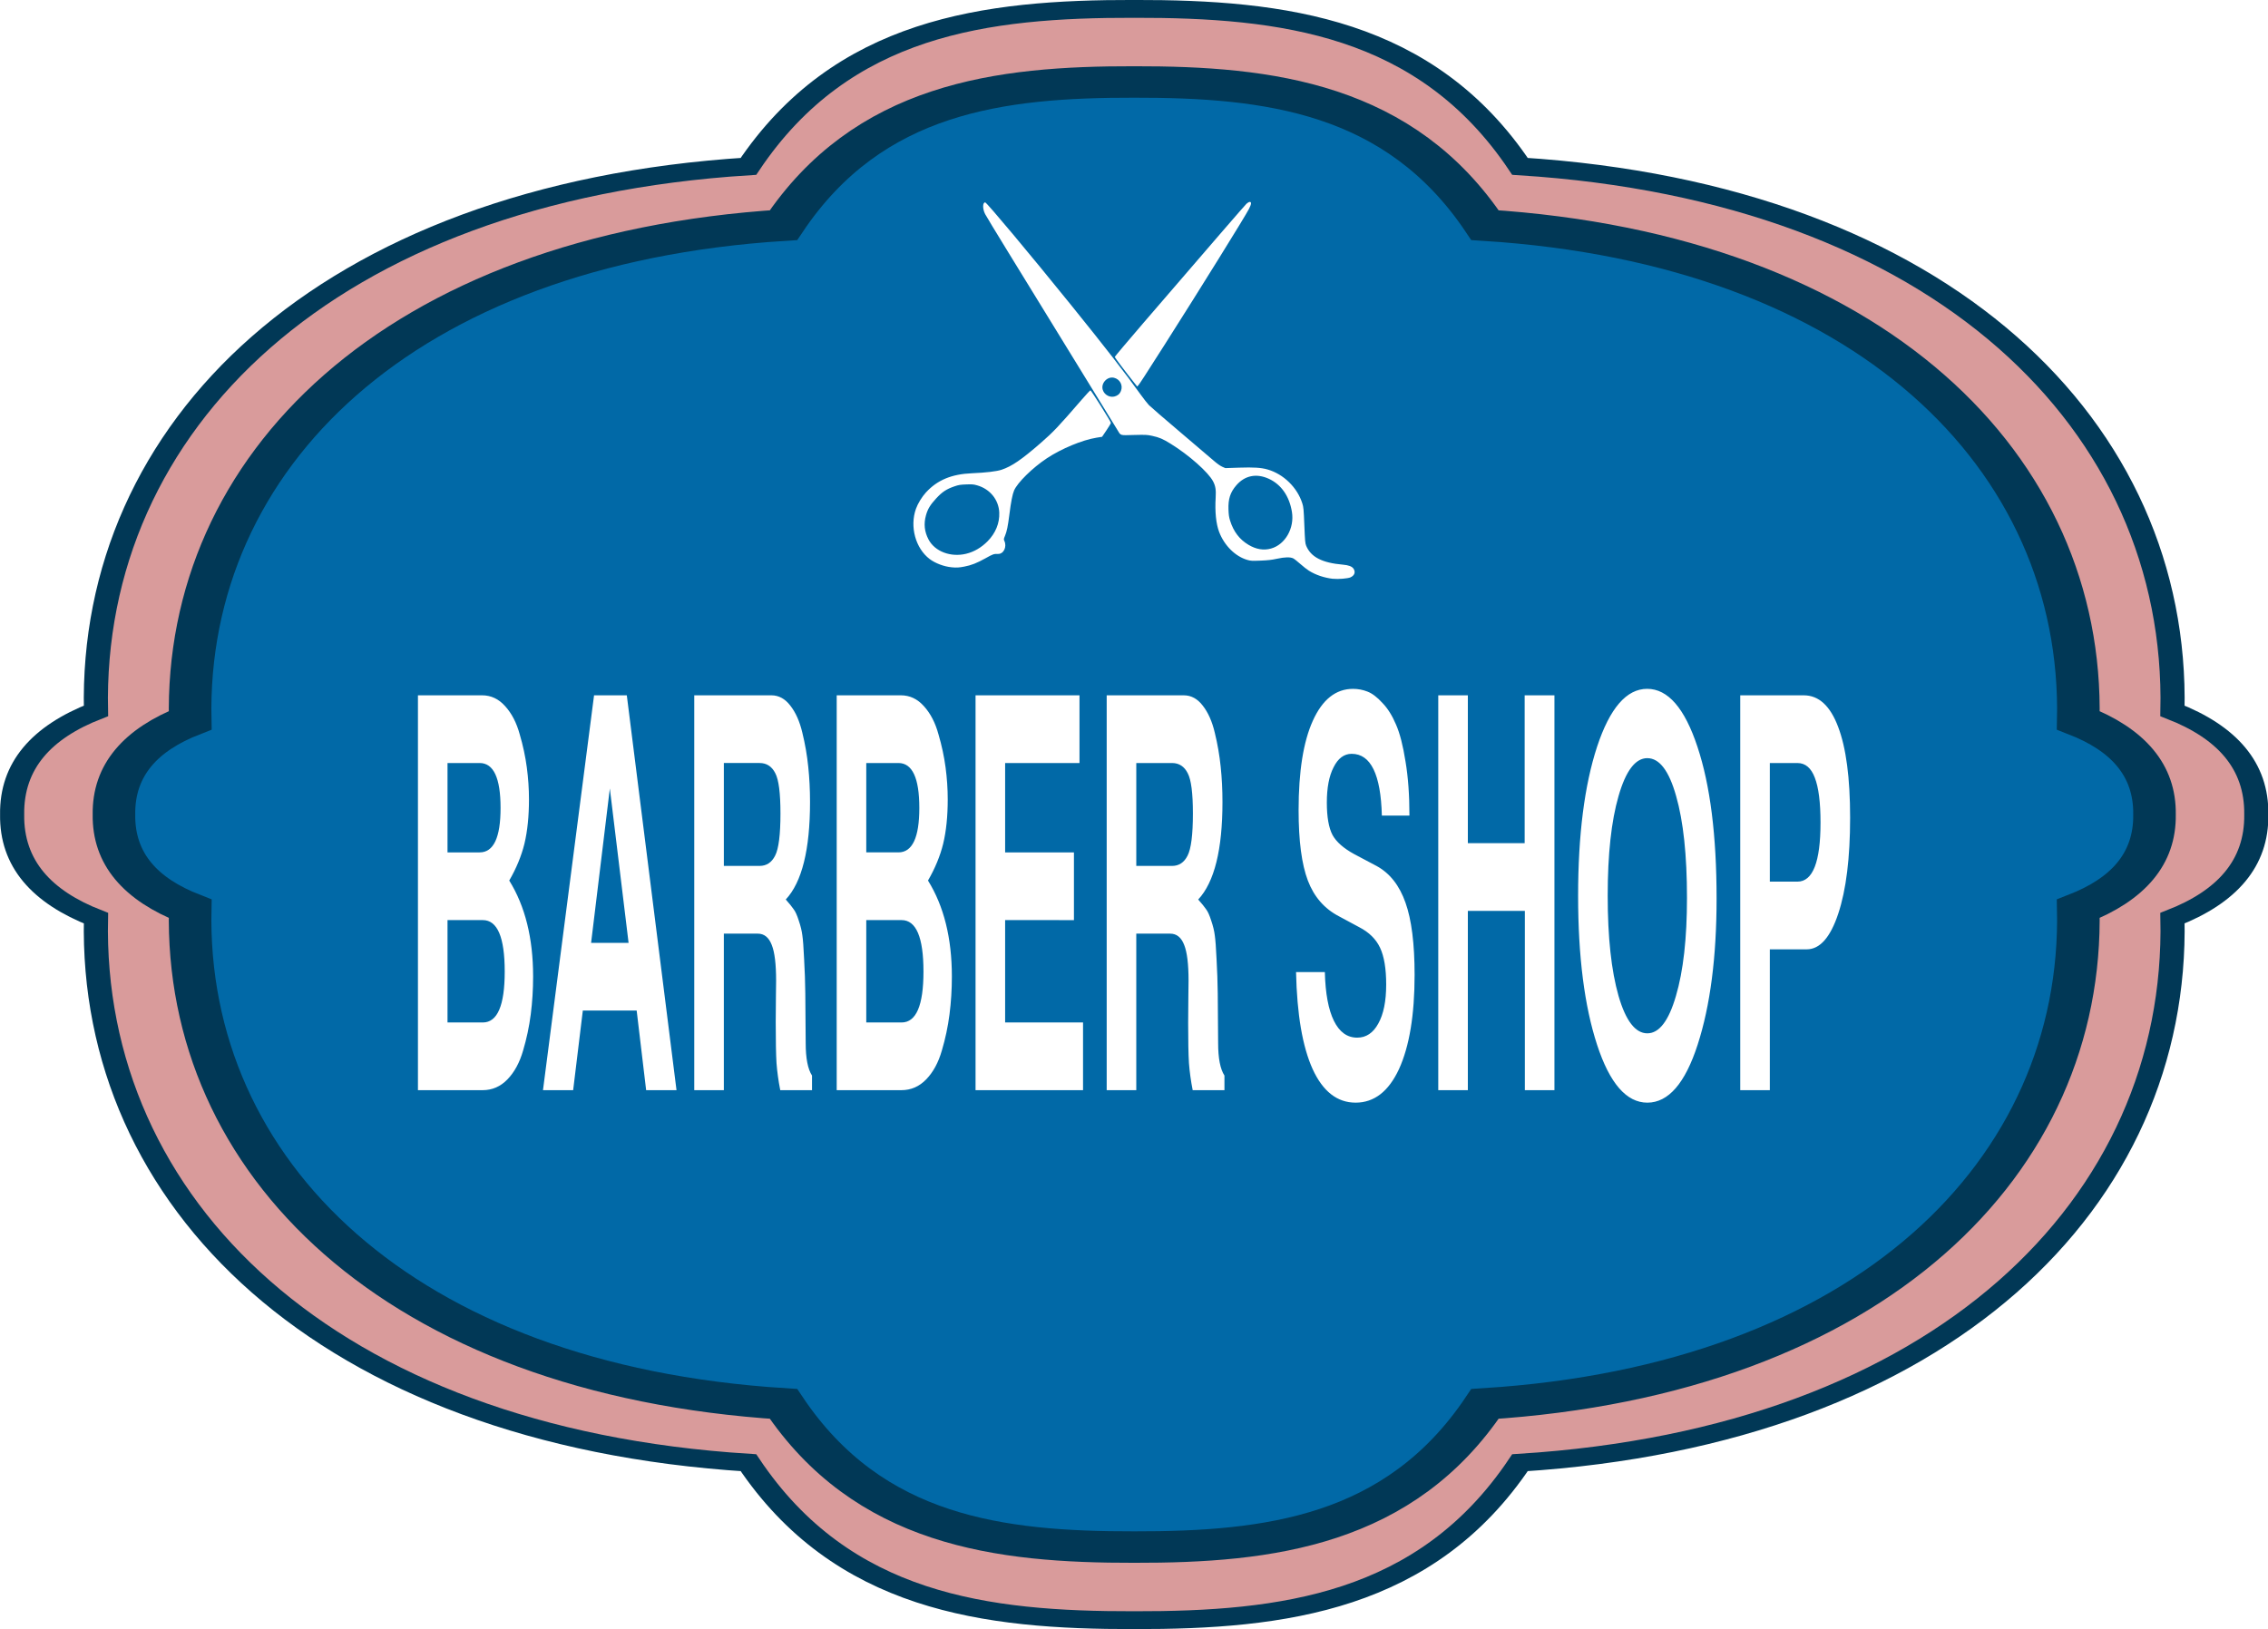 <?xml version="1.0" encoding="UTF-8" standalone="no"?>
<!-- Created with Inkscape (http://www.inkscape.org/) -->

<svg
   width="162.287mm"
   height="116.601mm"
   viewBox="0 0 162.287 116.601"
   version="1.1"
   id="svg1"
   xml:space="preserve"
   xmlns="http://www.w3.org/2000/svg"
   xmlns:svg="http://www.w3.org/2000/svg"><defs
     id="defs1"><filter
       style="color-interpolation-filters:sRGB"
       id="filter21"
       x="-0.022"
       y="-0.023"
       width="1.045"
       height="1.046"><feGaussianBlur
         stdDeviation="0.625"
         id="feGaussianBlur21" /></filter></defs><g
     id="layer1"
     transform="translate(-23.856,-118.18)"><g
       id="g21"
       transform="matrix(1.151,0,0,0.851,-15.839,26.29)"><path
         style="fill:#d99b9b;fill-opacity:1;stroke:#013856;stroke-width:1.5;stroke-linecap:butt;stroke-linejoin:miter;stroke-dasharray:none;stroke-opacity:1"
         d="m 128.98,230.992 c 26.32,-2.234 40.957,-21.934 40.564,-45.795 3.379,-1.781 5.255,-4.594 5.212,-8.716 0.043,-4.123 -1.833,-6.936 -5.212,-8.716 0.393,-23.861 -14.245,-43.561 -40.564,-45.795 -5.83,-11.781 -14.763,-13.268 -23.981,-13.244 -9.218,-0.024 -18.151,1.463 -23.981,13.244 -26.32,2.234 -40.957,21.934 -40.564,45.795 -3.379,1.781 -5.255,4.594 -5.212,8.716 -0.043,4.123 1.833,6.936 5.212,8.716 -0.393,23.861 14.245,43.561 40.564,45.795 5.83,11.781 14.763,13.268 23.981,13.244 9.218,0.024 18.151,-1.463 23.981,-13.244 z"
         id="path21" /><path
         style="fill:#0169a7;fill-opacity:1;stroke:#013856;stroke-width:2.646;stroke-linecap:butt;stroke-linejoin:miter;stroke-dasharray:none;stroke-opacity:1;filter:url(#filter21)"
         d="m 126.805,226.045 c 23.932,-2.031 37.241,-19.943 36.884,-41.639 3.072,-1.619 4.778,-4.177 4.739,-7.925 0.039,-3.748 -1.666,-6.306 -4.739,-7.925 0.357,-21.696 -12.952,-39.608 -36.884,-41.639 -5.301,-10.712 -13.424,-12.064 -21.805,-12.043 -8.381,-0.022 -16.504,1.33 -21.805,12.043 -23.932,2.031 -37.241,19.943 -36.884,41.639 -3.072,1.619 -4.778,4.177 -4.739,7.925 -0.039,3.748 1.666,6.306 4.739,7.925 -0.357,21.696 12.952,39.608 36.884,41.639 5.301,10.712 13.424,12.064 21.805,12.043 8.381,0.022 16.504,-1.33 21.805,-12.043 z"
         id="path14" /></g><path
       d="m 62.003,188.062 q 0,1.396 -0.169,2.714 -0.169,1.318 -0.55,2.597 -0.367,1.279 -1.115,2.055 -0.748,0.775 -1.778,0.775 h -4.629 v -28.26 h 4.587 q 0.96,0 1.651,0.775 0.706,0.775 1.044,2.016 0.353,1.202 0.508,2.365 0.155,1.163 0.155,2.287 0,1.822 -0.325,3.179 -0.325,1.318 -1.087,2.636 1.708,2.752 1.708,6.861 z m -6.125,-15.273 v 6.396 h 2.3 q 1.496,0 1.496,-3.179 0,-3.217 -1.496,-3.217 z m 0,11.242 v 7.327 h 2.526 q 1.567,0 1.567,-3.644 0,-3.683 -1.567,-3.683 z m 13.535,6.474 h -3.853 l -0.692,5.698 h -2.159 l 3.655,-28.26 h 2.343 l 3.557,28.26 h -2.173 z m -0.579,-4.846 -1.341,-11.048 -1.341,11.048 z m 10.529,5.698 q 0,-1.163 0.014,-1.822 0.014,-0.659 0.014,-1.163 0,-1.783 -0.31,-2.558 -0.311,-0.814 -1.002,-0.814 h -2.428 v 11.203 h -2.117 v -28.26 h 5.518 q 0.79,0 1.355,0.737 0.579,0.737 0.861,1.938 0.296,1.202 0.423,2.442 0.127,1.202 0.127,2.52 0,5.117 -1.736,6.978 0.381,0.426 0.565,0.698 0.183,0.233 0.367,0.814 0.198,0.581 0.254,1.047 0.071,0.465 0.127,1.706 0.071,1.24 0.085,2.442 0.014,1.202 0.028,3.566 0,1.628 0.452,2.326 v 1.047 h -2.272 q -0.198,-1.008 -0.268,-1.938 -0.056,-0.93 -0.056,-2.907 z m 0.339,-14.963 q 0,-2.171 -0.367,-2.869 -0.367,-0.737 -1.129,-0.737 h -2.555 v 7.365 h 2.555 q 0.748,0 1.115,-0.737 0.381,-0.737 0.381,-3.024 z m 12.265,11.668 q 0,1.396 -0.169,2.714 -0.169,1.318 -0.55,2.597 -0.367,1.279 -1.115,2.055 -0.748,0.775 -1.778,0.775 h -4.629 v -28.26 h 4.587 q 0.96,0 1.651,0.775 0.706,0.775 1.044,2.016 0.353,1.202 0.508,2.365 0.155,1.163 0.155,2.287 0,1.822 -0.325,3.179 -0.325,1.318 -1.087,2.636 1.708,2.752 1.708,6.861 z m -6.125,-15.273 v 6.396 h 2.3 q 1.496,0 1.496,-3.179 0,-3.217 -1.496,-3.217 z m 0,11.242 v 7.327 h 2.526 q 1.567,0 1.567,-3.644 0,-3.683 -1.567,-3.683 z m 9.936,0 v 7.327 h 5.575 v 4.846 h -7.692 v -28.26 h 7.438 v 4.846 h -5.321 v 6.396 H 100.702 v 4.846 z m 13.097,7.327 q 0,-1.163 0.014,-1.822 0.014,-0.659 0.014,-1.163 0,-1.783 -0.31,-2.558 -0.31,-0.814 -1.002,-0.814 h -2.428 v 11.203 h -2.117 v -28.26 h 5.518 q 0.79,0 1.355,0.737 0.579,0.737 0.861,1.938 0.296,1.202 0.423,2.442 0.127,1.202 0.127,2.52 0,5.117 -1.736,6.978 0.381,0.426 0.565,0.698 0.183,0.233 0.367,0.814 0.198,0.581 0.254,1.047 0.07,0.465 0.127,1.706 0.07,1.24 0.085,2.442 0.014,1.202 0.028,3.566 0,1.628 0.452,2.326 v 1.047 h -2.272 q -0.198,-1.008 -0.268,-1.938 -0.057,-0.93 -0.057,-2.907 z m 0.339,-14.963 q 0,-2.171 -0.367,-2.869 -0.367,-0.737 -1.129,-0.737 h -2.555 v 7.365 h 2.555 q 0.748,0 1.115,-0.737 0.381,-0.737 0.381,-3.024 z m 15.497,0.155 h -1.976 q -0.113,-4.419 -2.159,-4.419 -0.819,0 -1.298,0.969 -0.48,0.93 -0.48,2.52 0,1.551 0.409,2.326 0.409,0.737 1.538,1.357 l 1.609,0.853 q 1.425,0.775 2.075,2.636 0.649,1.822 0.649,5.156 0,4.303 -1.115,6.745 -1.115,2.403 -3.105,2.403 -1.976,0 -3.077,-2.403 -1.087,-2.403 -1.186,-6.939 h 2.061 q 0.057,2.287 0.649,3.489 0.593,1.202 1.665,1.202 0.96,0 1.51,-1.008 0.565,-1.008 0.565,-2.791 0,-1.706 -0.438,-2.636 -0.438,-0.93 -1.496,-1.473 l -1.44,-0.775 q -1.567,-0.814 -2.23,-2.558 -0.663,-1.744 -0.663,-5.039 0,-4.148 1.016,-6.396 1.03,-2.287 2.879,-2.287 0.536,0 1.03,0.194 0.508,0.194 1.073,0.814 0.565,0.581 0.974,1.551 0.409,0.93 0.677,2.636 0.282,1.667 0.282,3.876 z m 8.256,6.823 h -4.079 v 12.831 h -2.117 v -28.26 h 2.117 v 10.583 h 4.065 v -10.583 h 2.131 v 28.26 h -2.117 z m 5.166,9.575 q -1.355,-4.148 -1.355,-10.66 0,-6.513 1.355,-10.66 1.369,-4.148 3.585,-4.148 2.23,0 3.599,4.148 1.369,4.109 1.369,10.854 0,6.28 -1.355,10.467 -1.341,4.148 -3.599,4.148 -2.244,0 -3.599,-4.148 z m 3.599,-20.507 q -1.284,0 -2.061,2.714 -0.776,2.675 -0.776,7.133 0,4.458 0.776,7.172 0.776,2.675 2.061,2.675 1.27,0 2.046,-2.675 0.79,-2.675 0.79,-7.016 0,-4.574 -0.776,-7.288 -0.762,-2.714 -2.061,-2.714 z m 8.764,13.684 v 10.079 h -2.117 v -28.26 h 4.545 q 1.609,0 2.456,2.248 0.861,2.248 0.861,6.513 0,4.303 -0.847,6.861 -0.847,2.558 -2.258,2.558 z m 0,-4.846 h 1.976 q 1.651,0 1.651,-4.225 0,-2.171 -0.409,-3.217 -0.395,-1.047 -1.242,-1.047 h -1.976 z"
       id="text21"
       style="font-weight:600;font-size:29.685px;line-height:1.25;font-family:FreeSans;-inkscape-font-specification:'FreeSans, Semi-Bold';letter-spacing:0px;word-spacing:0px;fill:#ffffff;stroke-width:0.585"
       aria-label="BARBER SHOP" /><path
       style="fill:#ffffff;stroke-width:0.448"
       d="m 119.231,159.605 c -0.625,-0.073 -1.227,-0.276 -1.715,-0.58 -0.136,-0.085 -0.416,-0.304 -0.621,-0.488 -0.205,-0.183 -0.434,-0.362 -0.508,-0.397 -0.216,-0.102 -0.599,-0.092 -1.156,0.029 -0.386,0.084 -0.633,0.112 -1.171,0.134 -0.614,0.025 -0.708,0.02 -0.95,-0.05 -0.862,-0.25 -1.642,-1.022 -2.017,-1.998 -0.223,-0.581 -0.312,-1.451 -0.25,-2.467 0.033,-0.546 -0.011,-0.823 -0.183,-1.154 -0.341,-0.656 -1.732,-1.889 -3.043,-2.698 -0.568,-0.35 -0.8,-0.449 -1.326,-0.564 -0.356,-0.078 -0.459,-0.082 -1.296,-0.061 -1.041,0.027 -0.926,0.064 -1.194,-0.378 -0.133,-0.22 -3.381,-5.508 -7.869,-12.812 -0.8,-1.302 -1.512,-2.478 -1.583,-2.615 -0.193,-0.372 -0.192,-0.834 0.001,-0.841 0.103,-0.004 3.147,3.634 6.128,7.324 2.431,3.009 3.938,4.948 5.006,6.443 0.211,0.295 0.475,0.631 0.588,0.747 0.113,0.117 1.116,0.983 2.229,1.926 1.113,0.943 2.194,1.864 2.402,2.046 0.235,0.205 0.465,0.37 0.605,0.432 l 0.226,0.1 0.985,-0.033 c 1.053,-0.035 1.579,-9.8e-4 2.04,0.131 1.138,0.327 2.125,1.289 2.483,2.424 0.088,0.28 0.098,0.385 0.146,1.569 0.046,1.126 0.06,1.29 0.128,1.456 0.332,0.816 1.145,1.236 2.636,1.363 0.403,0.034 0.648,0.128 0.754,0.287 0.161,0.242 0.076,0.487 -0.216,0.621 -0.188,0.086 -0.897,0.143 -1.258,0.101 z m -4.43,-2.165 c 1.016,-0.281 1.689,-1.457 1.499,-2.623 -0.184,-1.131 -0.772,-1.971 -1.663,-2.375 -0.88,-0.399 -1.708,-0.232 -2.314,0.468 -0.437,0.505 -0.592,0.984 -0.563,1.745 0.014,0.374 0.038,0.539 0.115,0.786 0.246,0.787 0.677,1.351 1.327,1.737 0.538,0.319 1.073,0.407 1.598,0.262 z m -11.081,-10.923 c 0.185,-0.086 0.266,-0.17 0.342,-0.353 0.167,-0.404 -0.069,-0.851 -0.502,-0.95 -0.476,-0.109 -0.942,0.397 -0.796,0.866 0.124,0.399 0.584,0.609 0.955,0.437 z m -11.777,12.262 c -0.536,-0.049 -1.169,-0.287 -1.568,-0.591 -1.01,-0.768 -1.432,-2.319 -0.979,-3.591 0.135,-0.379 0.427,-0.857 0.713,-1.17 0.818,-0.892 1.838,-1.317 3.303,-1.377 0.976,-0.04 1.752,-0.132 2.107,-0.249 0.729,-0.242 1.435,-0.724 2.8,-1.913 0.915,-0.797 1.244,-1.145 2.918,-3.079 0.33,-0.381 0.619,-0.693 0.643,-0.694 0.054,-0.002 1.465,2.24 1.466,2.329 4.1e-4,0.034 -0.142,0.273 -0.315,0.53 l -0.316,0.467 -0.393,0.063 c -1.025,0.165 -2.515,0.784 -3.563,1.479 -1.027,0.681 -2.098,1.735 -2.341,2.302 -0.115,0.269 -0.223,0.82 -0.334,1.705 -0.107,0.851 -0.185,1.231 -0.318,1.546 -0.092,0.217 -0.095,0.244 -0.043,0.357 0.198,0.425 -0.054,0.943 -0.452,0.931 -0.305,-0.009 -0.356,0.008 -0.892,0.308 -0.625,0.349 -1.017,0.503 -1.524,0.599 -0.397,0.075 -0.541,0.083 -0.913,0.049 z m 1.053,-0.969 c 0.556,-0.135 1.079,-0.44 1.523,-0.888 0.574,-0.58 0.869,-1.299 0.839,-2.052 -0.036,-0.916 -0.656,-1.686 -1.572,-1.951 -0.27,-0.078 -0.366,-0.086 -0.799,-0.069 -0.423,0.017 -0.54,0.036 -0.828,0.135 -0.583,0.2 -0.882,0.397 -1.316,0.867 -0.428,0.464 -0.607,0.761 -0.732,1.217 -0.167,0.607 -0.107,1.165 0.186,1.722 0.454,0.862 1.587,1.29 2.699,1.02 z m 12.018,-12.238 c -0.586,-0.734 -1.389,-1.8 -1.391,-1.845 -8.9e-4,-0.028 0.917,-1.118 2.04,-2.423 4.976,-5.783 7.257,-8.421 7.384,-8.541 0.075,-0.071 0.178,-0.13 0.229,-0.132 0.142,-0.005 0.127,0.153 -0.046,0.495 -0.27,0.533 -3.551,5.817 -6.068,9.771 -1.356,2.13 -1.761,2.755 -1.849,2.853 l -0.083,0.093 z"
       id="path2" /></g></svg>

